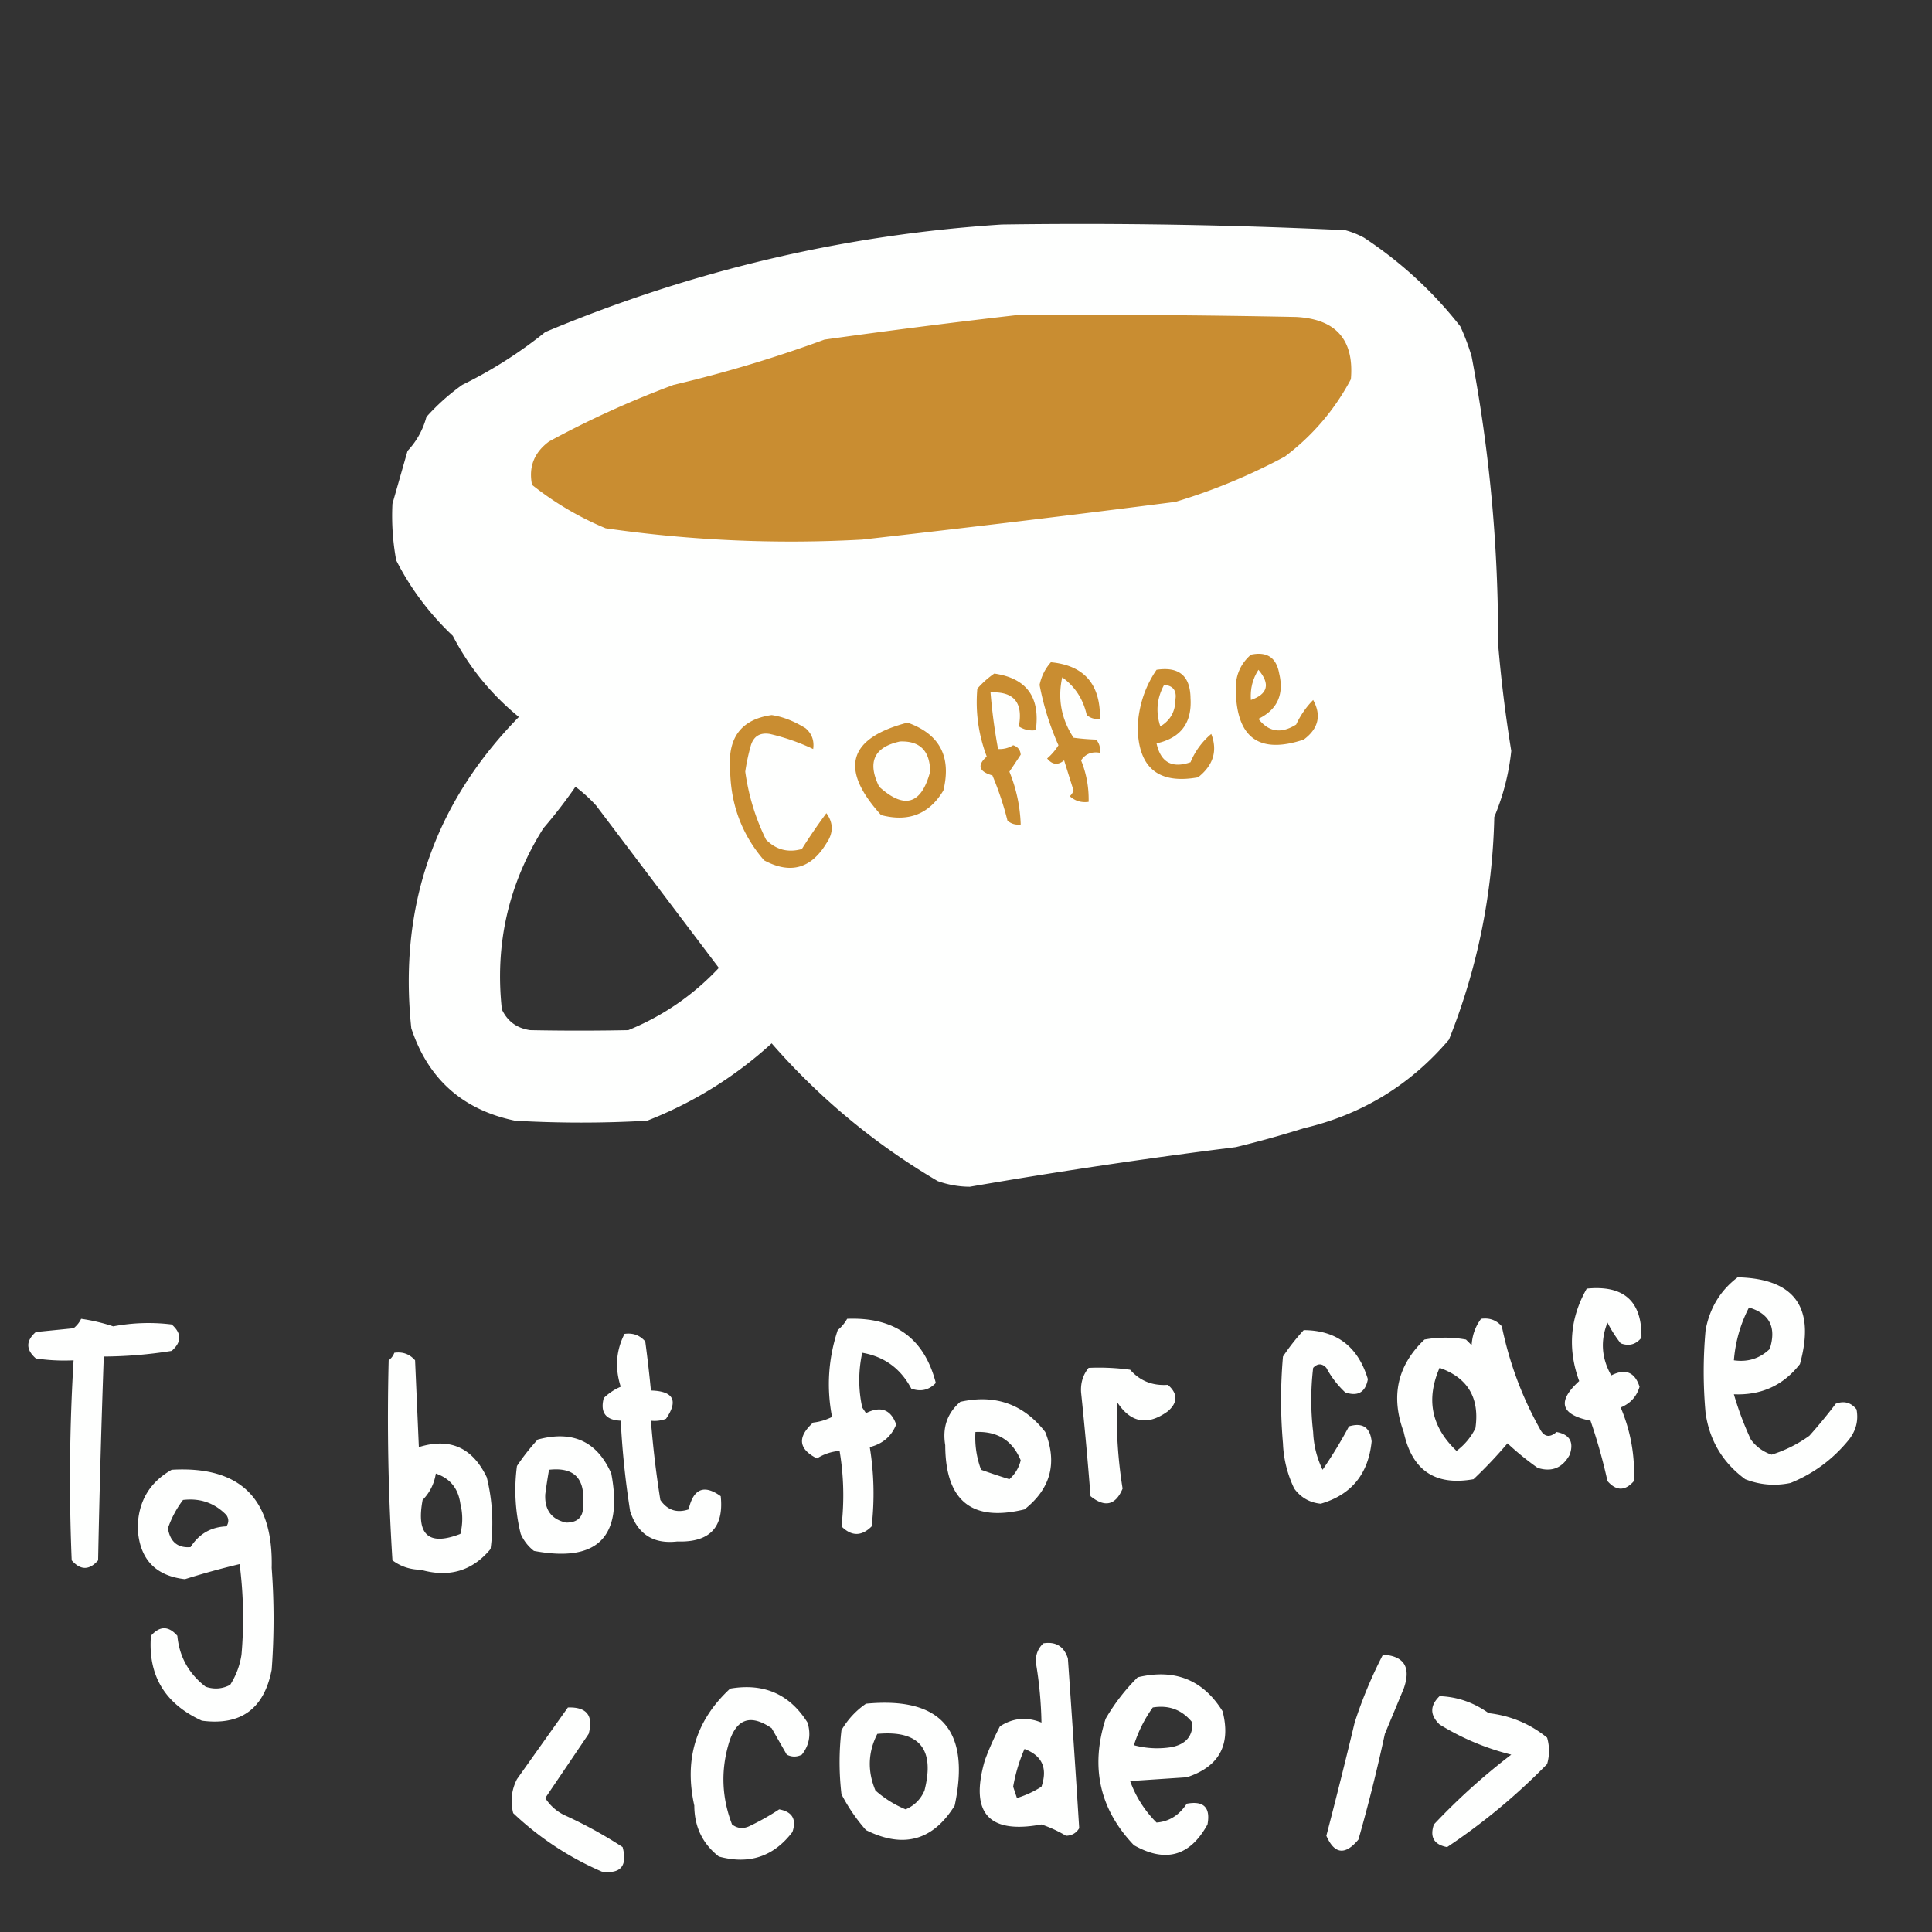 <svg xmlns="http://www.w3.org/2000/svg" width="512" height="512" style="shape-rendering:geometricPrecision;text-rendering:geometricPrecision;image-rendering:optimizeQuality;fill-rule:evenodd;clip-rule:evenodd"><rect width="100%" height="100%" fill="#333333" stroke="none"/><path style="opacity:1" fill="#fefffe" d="M265.5 59.5a1475.51 1475.51 0 0 1 91 1.5 22.956 22.956 0 0 1 5 2c9.805 6.474 18.305 14.307 25.5 23.5a57.554 57.554 0 0 1 3 8 399.357 399.357 0 0 1 7 76 364.716 364.716 0 0 0 3.5 28.5 61.54 61.54 0 0 1-4.5 17.5c-.46 20.438-4.46 40.105-12 59-10.245 12.041-23.078 19.874-38.5 23.5a275.597 275.597 0 0 1-18 5 1521.195 1521.195 0 0 0-70.5 10.5 25.745 25.745 0 0 1-8.5-1.5c-16.612-9.775-31.279-21.942-44-36.5-9.723 8.863-20.723 15.696-33 20.5a306.347 306.347 0 0 1-35 0c-13.884-2.885-23.051-11.051-27.5-24.5-3.405-32.122 6.095-59.622 28.5-82.5-7.348-6.007-13.181-13.173-17.5-21.5-6.183-5.84-11.183-12.507-15-20a64.866 64.866 0 0 1-1-15l4-14c2.413-2.562 4.08-5.562 5-9a57.217 57.217 0 0 1 9.5-8.5 117.374 117.374 0 0 0 22-14c38.873-16.304 79.207-25.804 121-28.5zm-113 149a38.47 38.47 0 0 1 5.5 5l32.5 43c-6.779 7.227-14.779 12.727-24 16.5-8.723.17-17.39.17-26 0-3.52-.504-6.02-2.337-7.5-5.5-1.892-17.338 1.775-33.338 11-48a130.837 130.837 0 0 0 8.5-11z"/><path style="opacity:1" fill="#c98d31" d="M269.5 83.5c24.669-.167 49.336 0 74 .5 10.559.555 15.392 6.055 14.5 16.5-4.313 8.123-10.146 14.956-17.5 20.5a156.407 156.407 0 0 1-29 12 5571.196 5571.196 0 0 1-83 10 343.345 343.345 0 0 1-68-3 81.92 81.92 0 0 1-19.5-11.5c-.962-4.733.538-8.566 4.5-11.5a255.007 255.007 0 0 1 33-15 345.32 345.32 0 0 0 40-12c17.125-2.4 34.125-4.566 51-6.5zM331.5 173.5c4.257-.903 6.757.764 7.5 5 1.322 5.562-.511 9.562-5.5 12 2.725 3.507 6.058 4.007 10 1.5a23.162 23.162 0 0 1 4.5-6.5c2.243 4.104 1.41 7.604-2.5 10.5-11.77 3.915-17.77-.419-18-13-.161-3.84 1.172-7.006 4-9.5zM278.5 175.5c8.833.845 13.166 5.845 13 15-1.322.17-2.489-.163-3.5-1-.938-4.228-3.104-7.561-6.5-10-1.246 5.695-.246 11.028 3 16 1.843.255 3.843.422 6 .5.837 1.011 1.17 2.178 1 3.5-2.165-.384-3.832.283-5 2a27.443 27.443 0 0 1 2 11c-1.929.269-3.595-.231-5-1.5a3.647 3.647 0 0 0 1-1.5l-2.5-8c-1.635 1.349-3.135 1.182-4.5-.5a14.972 14.972 0 0 0 3-3.5 72.374 72.374 0 0 1-5-16c.484-2.301 1.484-4.301 3-6zM306.5 177.5c5.923-.906 8.923 1.594 9 7.5.419 6.579-2.581 10.579-9 12 1.084 5.023 4.084 6.69 9 5a19.381 19.381 0 0 1 5.5-7.5c1.713 4.476.547 8.309-3.5 11.5-10.596 1.912-15.929-2.588-16-13.5.302-5.575 1.968-10.575 5-15z"/><path style="opacity:1" fill="#fefffe" d="M333.5 177.5c3.188 3.756 2.522 6.423-2 8-.217-2.921.449-5.587 2-8z"/><path style="opacity:1" fill="#c98d31" d="M263.5 178.5c8.54 1.229 12.206 6.229 11 15-1.644.214-3.144-.12-4.5-1 1.184-6.304-1.316-9.304-7.5-9a145.985 145.985 0 0 0 2 15 6.846 6.846 0 0 0 4-1c1.22.387 1.887 1.22 2 2.5a279.003 279.003 0 0 1-3 4.5 40.43 40.43 0 0 1 3 14c-1.322.17-2.489-.163-3.5-1a82.192 82.192 0 0 0-4-12c-3.611-1.035-4.111-2.702-1.5-5-2.2-5.828-3.033-11.828-2.5-18 1.397-1.57 2.897-2.904 4.5-4z"/><path style="opacity:1" fill="#fefffe" d="M308.5 181.5c2.39.185 3.39 1.518 3 4-.048 3.098-1.381 5.432-4 7-1.265-3.813-.931-7.48 1-11z"/><path style="opacity:1" fill="#c98d31" d="M204.5 189.5c2.914.419 5.914 1.586 9 3.5 1.655 1.444 2.322 3.278 2 5.5a56.59 56.59 0 0 0-11.5-4c-2.575-.41-4.242.59-5 3a52.946 52.946 0 0 0-1.5 7c.884 6.348 2.717 12.348 5.5 18 2.653 2.694 5.82 3.527 9.5 2.5 2.043-3.253 4.21-6.42 6.5-9.5 1.893 2.595 1.893 5.261 0 8-4.077 6.727-9.577 8.227-16.5 4.5-5.876-6.78-8.876-14.78-9-24-.695-8.536 2.971-13.37 11-14.5zM240.5 191.5c8.525 3.028 11.692 9.028 9.5 18-3.723 6.249-9.223 8.415-16.5 6.5-11.092-12.214-8.758-20.38 7-24.5z"/><path style="opacity:1" fill="#fefffe" d="M238.5 196.5c5.276-.202 7.943 2.465 8 8-2.329 8.707-6.829 10.04-13.5 4-3.221-6.511-1.388-10.511 5.5-12zM460.5 338.5c15.149.354 20.649 8.021 16.5 23-4.408 5.642-10.241 8.309-17.5 8a83.985 83.985 0 0 0 4.5 12c1.413 1.914 3.247 3.247 5.5 4a35.145 35.145 0 0 0 10-5 134.126 134.126 0 0 0 7-8.5c2.201-.825 4.034-.325 5.5 1.5.552 2.919-.115 5.586-2 8-4.186 5.174-9.353 9.008-15.5 11.5-4.125.854-8.125.52-12-1-5.934-4.367-9.434-10.2-10.5-17.5a121.19 121.19 0 0 1 0-22c1.091-5.87 3.924-10.537 8.5-14zm3 8c5.487 1.638 7.32 5.305 5.5 11-2.642 2.529-5.808 3.529-9.5 3 .405-4.956 1.738-9.623 4-14zM420.5 341.5c9.837-.989 14.67 3.344 14.5 13-1.466 1.825-3.299 2.325-5.5 1.5a32.79 32.79 0 0 1-3.5-5.5c-1.913 4.79-1.58 9.456 1 14 3.733-1.895 6.233-.895 7.5 3-.769 2.604-2.436 4.438-5 5.5 2.642 6.253 3.809 12.753 3.5 19.5-2.333 2.667-4.667 2.667-7 0a145.928 145.928 0 0 0-4.5-16c-7.937-1.585-8.937-5.085-3-10.5-3.109-8.524-2.442-16.69 2-24.5zM21.5 349.5a48.797 48.797 0 0 1 8.5 2 50.141 50.141 0 0 1 15.5-.5c2.667 2.333 2.667 4.667 0 7a117.284 117.284 0 0 1-18 1.5 3404.44 3404.44 0 0 0-1.5 54c-2.333 2.667-4.667 2.667-7 0a521.578 521.578 0 0 1 .5-53 50.464 50.464 0 0 1-10-.5c-2.667-2.333-2.667-4.667 0-7l10-1c.88-.708 1.547-1.542 2-2.5zM224.5 349.5c12.62-.503 20.453 5.163 23.5 17-1.808 1.896-3.975 2.396-6.5 1.5-2.811-5.319-7.144-8.485-13-9.5-1.047 4.853-1.047 9.686 0 14.5l1 1.5c3.925-1.963 6.592-.963 8 3-1.245 3.143-3.579 5.143-7 6a76.616 76.616 0 0 1 .5 21c-2.667 2.667-5.333 2.667-8 0a70.895 70.895 0 0 0-.5-20 13.139 13.139 0 0 0-6 2c-4.926-2.499-5.259-5.665-1-9.5a14.72 14.72 0 0 0 5-1.5c-1.493-7.773-.993-15.44 1.5-23a10.515 10.515 0 0 0 2.5-3zM392.5 349.5c2.222-.322 4.056.345 5.5 2 1.96 9.551 5.293 18.551 10 27 1.113 2.3 2.613 2.633 4.5 1 3.475.643 4.641 2.643 3.5 6-1.907 3.51-4.74 4.676-8.5 3.5a74.335 74.335 0 0 1-8-6.5 119.606 119.606 0 0 1-9 9.5c-10.157 1.827-16.324-2.34-18.5-12.5-3.509-9.502-1.675-17.669 5.5-24.5a30.485 30.485 0 0 1 11 0l1.5 1.5c.153-2.651.987-4.984 2.5-7zm-11 13c7.487 2.626 10.654 7.959 9.5 16a16.635 16.635 0 0 1-5 6c-6.647-6.296-8.147-13.63-4.5-22zM345.5 352.5c8.734.042 14.401 4.375 17 13-.643 3.475-2.643 4.641-6 3.5a24.91 24.91 0 0 1-5-6.5c-1.151-1.231-2.317-1.231-3.5 0a72.464 72.464 0 0 0 0 17c.145 3.537.978 6.871 2.5 10a120.881 120.881 0 0 0 7-11.5c3.595-1.073 5.595.261 6 4-.875 8.638-5.375 14.138-13.5 16.5-2.923-.295-5.257-1.629-7-4a30.13 30.13 0 0 1-3-12 132.434 132.434 0 0 1 0-23 57.09 57.09 0 0 1 5.5-7zM165.5 353.5c2.222-.322 4.056.345 5.5 2a345.467 345.467 0 0 1 1.5 13c5.988.164 7.321 2.664 4 7.5a8.43 8.43 0 0 1-4 .5c.55 7.03 1.383 14.03 2.5 21 1.864 2.707 4.364 3.541 7.5 2.5 1.249-5.508 4.082-6.675 8.5-3.5.876 8.294-2.958 12.294-11.5 12-6.35.742-10.517-1.925-12.5-8a226.895 226.895 0 0 1-2.5-24c-3.987-.152-5.487-2.152-4.5-6a14.748 14.748 0 0 1 4.5-3c-1.583-4.905-1.249-9.572 1-14zM104.5 358.5c2.222-.322 4.056.345 5.5 2l1 23c8.216-2.563 14.216.104 18 8 1.536 6.249 1.87 12.583 1 19-4.801 5.811-10.968 7.644-18.5 5.5-2.834-.045-5.334-.879-7.5-2.5a599.537 599.537 0 0 1-1-53c.717-.544 1.217-1.211 1.5-2zm11 32c3.782 1.288 5.949 3.955 6.5 8a16.242 16.242 0 0 1 0 8c-8.415 3.267-11.748.267-10-9 1.907-1.956 3.074-4.29 3.5-7zM288.5 362.5a60.931 60.931 0 0 1 11 .5c2.598 2.959 5.932 4.293 10 4 2.667 2.333 2.667 4.667 0 7-5.395 3.921-9.895 3.088-13.5-2.5-.22 7.7.28 15.367 1.5 23-1.864 4.408-4.697 5.075-8.5 2a1050.312 1050.312 0 0 0-2.5-27.5c-.162-2.502.505-4.669 2-6.5zM254.5 371.5c9.262-2.061 16.762.606 22.5 8 3.263 8.203 1.43 15.036-5.5 20.5-13.957 3.403-20.957-2.264-21-17-.792-4.697.541-8.53 4-11.5zm4 8c5.814-.266 9.814 2.234 12 7.5-.49 1.982-1.49 3.649-3 5a172.372 172.372 0 0 1-7.5-2.5 24.362 24.362 0 0 1-1.5-10zM142.5 381.5c9.254-2.505 15.754.495 19.5 9 3.167 16.833-3.667 23.667-20.5 20.5a11.532 11.532 0 0 1-3.5-4.5 47.96 47.96 0 0 1-1-18 57.09 57.09 0 0 1 5.5-7zm3 8c6.588-.745 9.588 2.255 9 9 .267 3.342-1.233 5.009-4.5 5-3.872-.882-5.705-3.382-5.5-7.5.288-2.187.622-4.354 1-6.5zM45.5 389.5c18.118-1.051 26.951 7.616 26.5 26 .667 9 .667 18 0 27-2.016 10.365-8.183 14.865-18.5 13.5-9.818-4.489-14.318-11.989-13.5-22.5 2.333-2.667 4.667-2.667 7 0 .52 5.536 3.02 10.036 7.5 13.5 2.27.758 4.436.591 6.5-.5a20.507 20.507 0 0 0 3-8c.698-8.028.532-16.028-.5-24a213.716 213.716 0 0 0-14.5 4c-7.895-.899-12.062-5.399-12.5-13.5.062-6.966 3.062-12.133 9-15.5zm3 8c4.54-.543 8.373.79 11.5 4 .667 1 .667 2 0 3-4.095.162-7.262 1.995-9.5 5.5-3.415.266-5.415-1.4-6-5a26.993 26.993 0 0 1 4-7.5zM276.5 435.5c3.308-.526 5.474.807 6.5 4a6002.705 6002.705 0 0 1 3 45c-.804 1.304-1.971 1.971-3.5 2a34.028 34.028 0 0 0-6.5-3c-14.048 2.611-19.048-3.056-15-17a76.537 76.537 0 0 1 4-9c3.442-2.233 7.108-2.567 11-1a105.994 105.994 0 0 0-1.5-16c-.063-2.014.603-3.681 2-5zm-5 28c4.682 1.748 6.182 5.081 4.5 10a26.793 26.793 0 0 1-6.5 3l-1-3a43.386 43.386 0 0 1 3-10zM366.5 438.5c5.656.367 7.489 3.367 5.5 9-1.643 3.96-3.31 7.96-5 12a429.064 429.064 0 0 1-7 28c-3.521 4.237-6.355 3.903-8.5-1a1507.196 1507.196 0 0 0 7.5-30 117.996 117.996 0 0 1 7.5-18zM301.5 444.5c9.814-2.348 17.314.652 22.5 9 2.274 8.872-.892 14.706-9.5 17.5l-15 1a29.62 29.62 0 0 0 7 11c3.32-.265 5.987-1.931 8-5 4.5-.833 6.333 1 5.5 5.5-4.624 8.415-11.124 10.248-19.5 5.5-9.093-9.524-11.593-20.691-7.5-33.5a52.581 52.581 0 0 1 8.5-11zm4 8c4.303-.704 7.803.63 10.5 4 .123 3.563-1.71 5.73-5.5 6.5a23.788 23.788 0 0 1-10-.5 35.17 35.17 0 0 1 5-10zM193.5 447.5c8.935-1.53 15.769 1.47 20.5 9 .978 3.169.478 6.003-1.5 8.5-1.333.667-2.667.667-4 0l-4-7c-5.765-3.957-9.598-2.457-11.5 4.5-1.994 7.074-1.661 14.074 1 21 1.388 1.054 2.888 1.22 4.5.5a65.244 65.244 0 0 0 8-4.5c3.475.643 4.641 2.643 3.5 6-4.964 6.527-11.464 8.693-19.5 6.5-4.319-3.397-6.486-7.897-6.5-13.5-2.734-12.289.433-22.623 9.5-31zM381.5 449.5c4.715.171 9.048 1.671 13 4.5 5.851.68 11.018 2.846 15.5 6.5a12.494 12.494 0 0 1 0 7c-8.13 8.308-16.964 15.641-26.5 22-3.475-.643-4.641-2.643-3.5-6a169.607 169.607 0 0 1 20.5-18.5c-6.798-1.706-13.131-4.373-19-8-2.586-2.494-2.586-4.994 0-7.5zM229.5 451.5c19.907-1.912 27.74 7.088 23.5 27-5.753 9.281-13.587 11.448-23.5 6.5a46.447 46.447 0 0 1-6.5-9.5 72.464 72.464 0 0 1 0-17c1.694-2.858 3.861-5.191 6.5-7zm3 8c11.138-1.019 15.305 3.981 12.5 15-1 2.333-2.667 4-5 5a28.373 28.373 0 0 1-8-5c-2.148-5.134-1.981-10.134.5-15zM150.5 452.5c4.994-.171 6.828 2.162 5.5 7l-11.5 17a12.375 12.375 0 0 0 5 4.5 115.299 115.299 0 0 1 15.5 8.5c1.33 4.998-.504 7.164-5.5 6.5a80.597 80.597 0 0 1-23.5-15.5c-.79-3.134-.457-6.134 1-9 4.51-6.363 9.01-12.696 13.5-19z"/></svg>